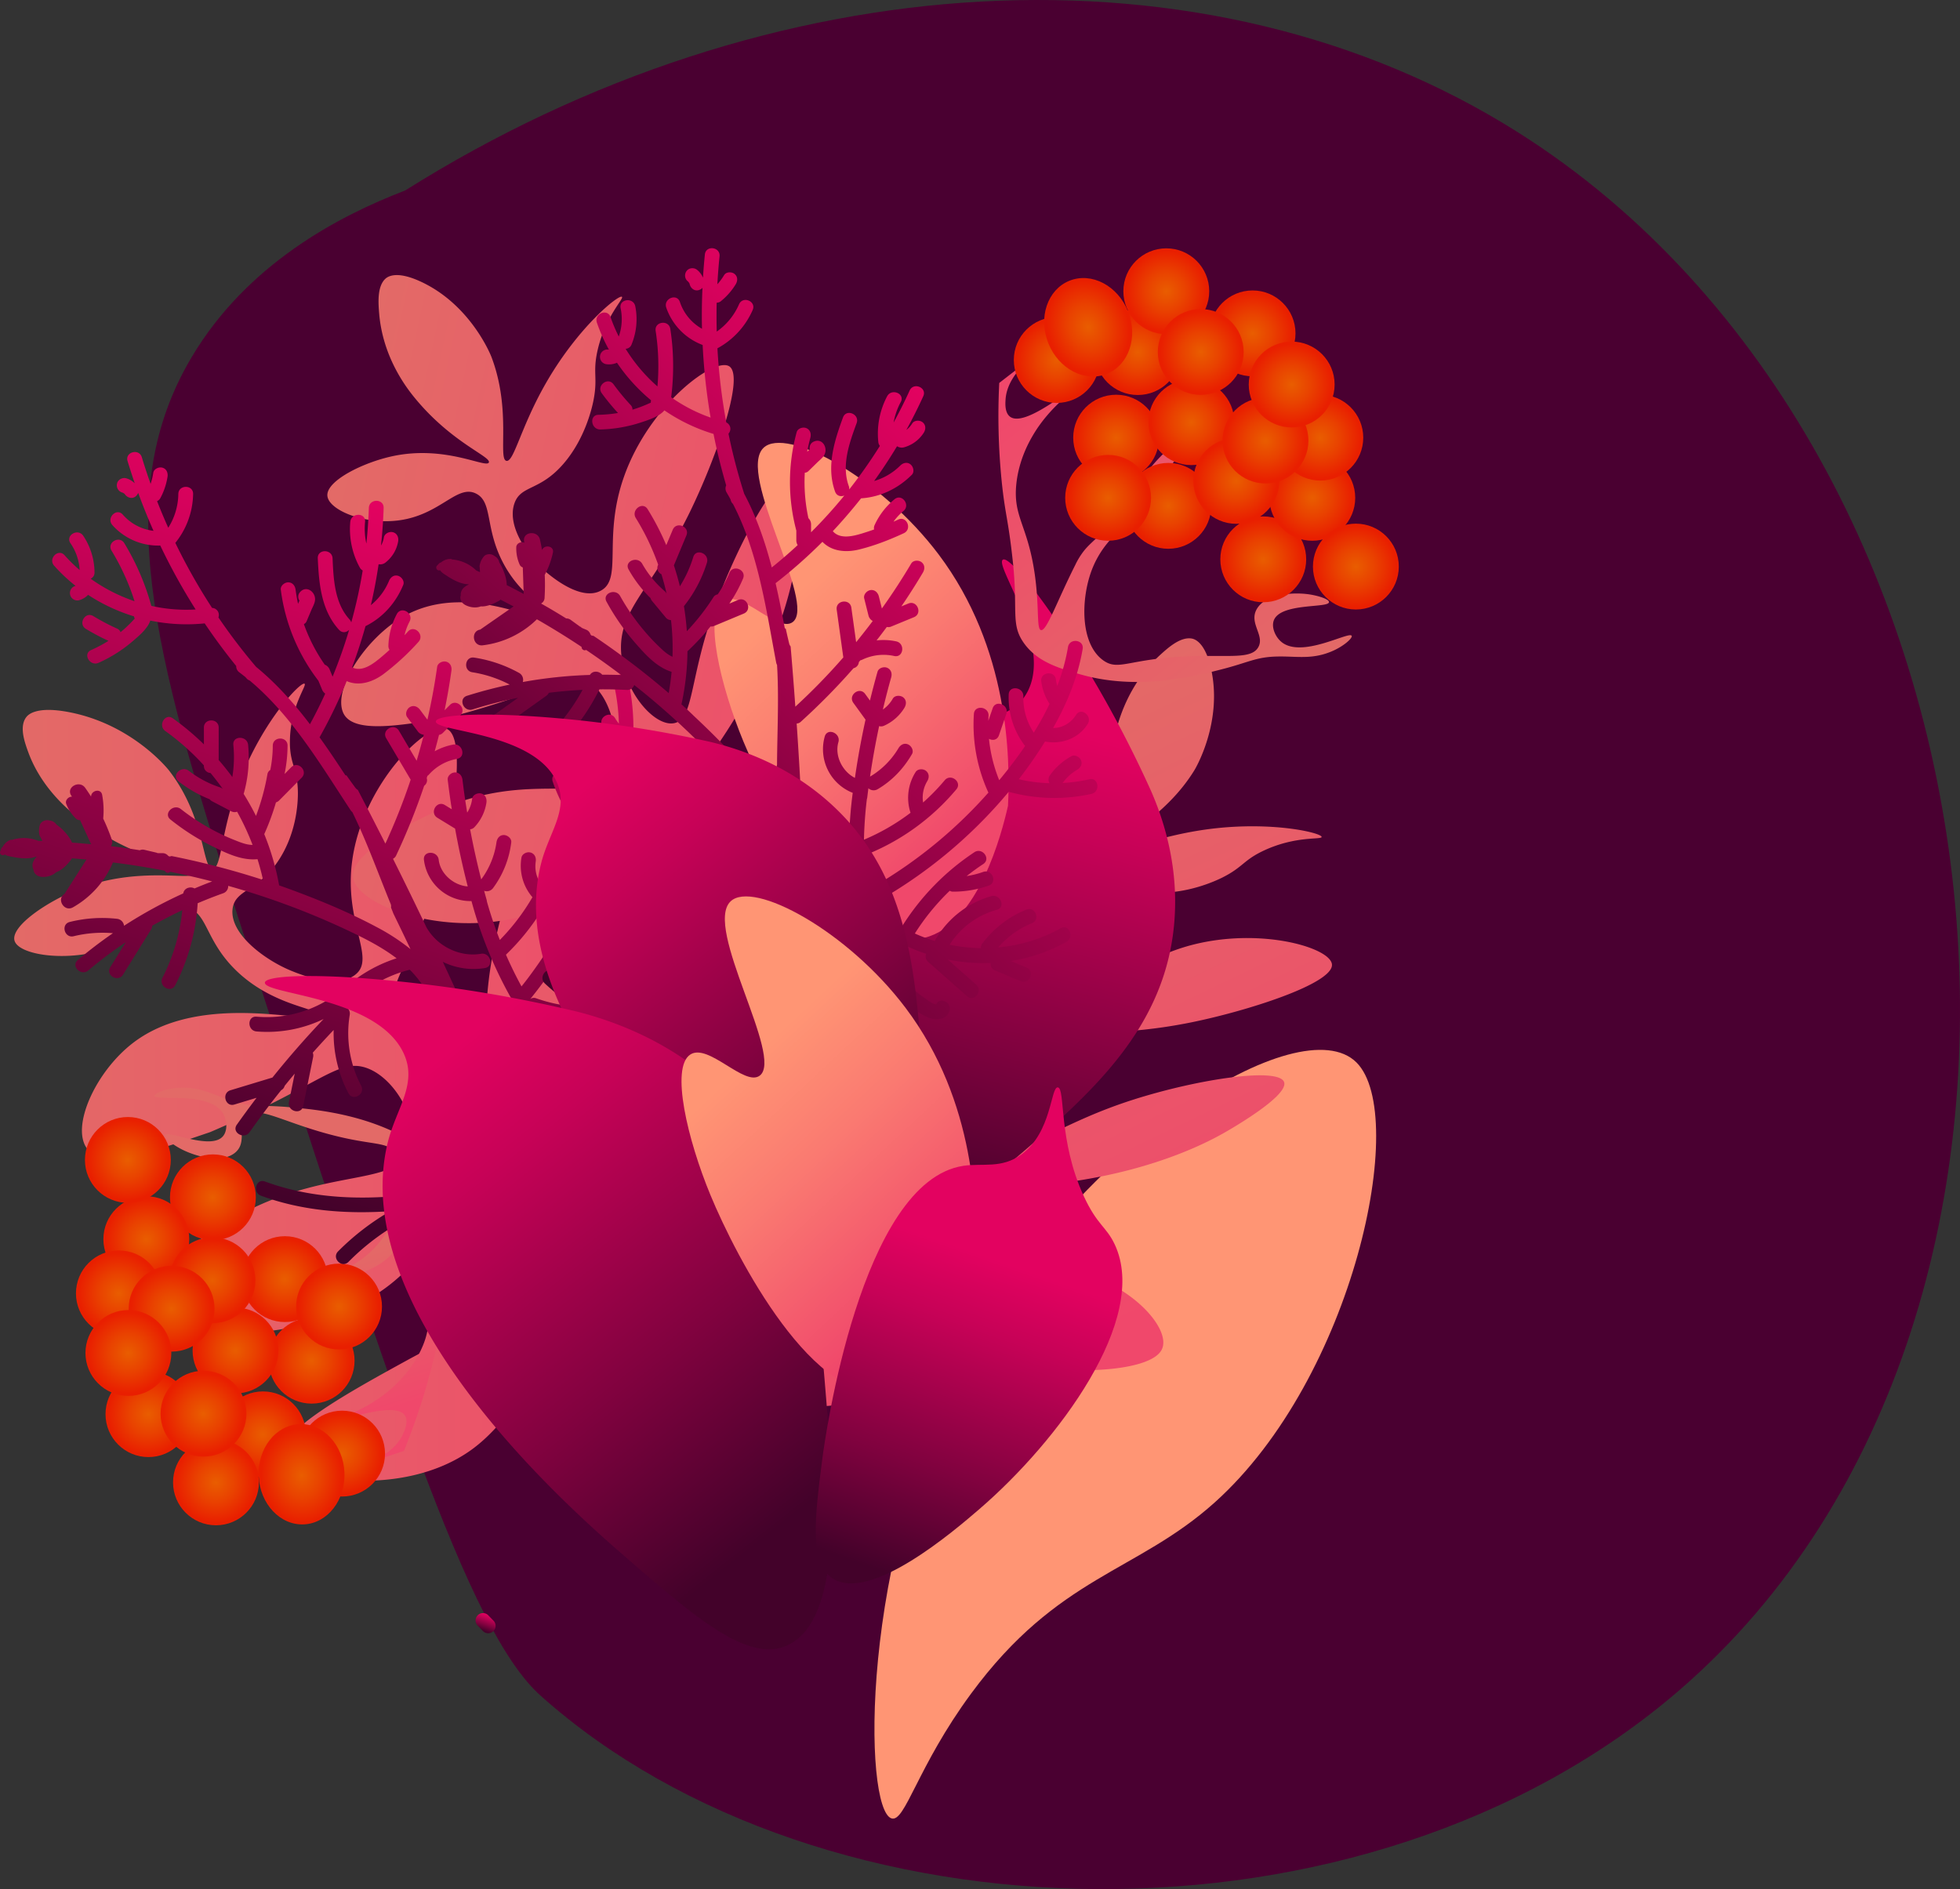 <svg xmlns="http://www.w3.org/2000/svg" xmlns:xlink="http://www.w3.org/1999/xlink" viewBox="0 0 1723.82 1661.84"><rect x="0" y="0" width="1723.82" height="1661.84" fill="#333333" stroke="none"/><defs><style>.cls-1{fill:#4a0031;}.cls-2{fill:#4c0036;}.cls-3{fill:#ff9574;}.cls-4{fill:url(#linear-gradient);}.cls-5{fill:url(#linear-gradient-2);}.cls-6{fill:url(#linear-gradient-3);}.cls-7{fill:url(#linear-gradient-4);}.cls-8{fill:url(#linear-gradient-5);}.cls-9{fill:url(#linear-gradient-6);}.cls-10{fill:url(#radial-gradient);}.cls-11{fill:url(#radial-gradient-2);}.cls-12{fill:url(#radial-gradient-3);}.cls-13{fill:url(#radial-gradient-4);}.cls-14{fill:url(#radial-gradient-5);}.cls-15{fill:url(#radial-gradient-6);}.cls-16{fill:url(#radial-gradient-7);}.cls-17{fill:url(#radial-gradient-8);}.cls-18{fill:url(#radial-gradient-9);}.cls-19{fill:url(#radial-gradient-10);}.cls-20{fill:url(#radial-gradient-11);}.cls-21{fill:url(#radial-gradient-12);}.cls-22{fill:url(#radial-gradient-13);}.cls-23{fill:url(#radial-gradient-14);}.cls-24{fill:url(#radial-gradient-15);}.cls-25{fill:url(#radial-gradient-16);}.cls-26{fill:url(#radial-gradient-17);}.cls-27{fill:#efff15;}.cls-28{fill:url(#linear-gradient-7);}.cls-29{fill:url(#linear-gradient-8);}.cls-30{fill:url(#radial-gradient-18);}.cls-31{fill:url(#radial-gradient-19);}.cls-32{fill:url(#radial-gradient-20);}.cls-33{fill:url(#radial-gradient-21);}.cls-34{fill:url(#radial-gradient-22);}.cls-35{fill:url(#radial-gradient-23);}.cls-36{fill:url(#radial-gradient-24);}.cls-37{fill:url(#radial-gradient-25);}.cls-38{fill:url(#radial-gradient-26);}.cls-39{fill:url(#radial-gradient-27);}.cls-40{fill:url(#radial-gradient-28);}.cls-41{fill:url(#radial-gradient-29);}.cls-42{fill:url(#radial-gradient-30);}.cls-43{fill:url(#radial-gradient-31);}.cls-44{fill:url(#radial-gradient-32);}.cls-45{fill:url(#radial-gradient-33);}.cls-46{fill:url(#radial-gradient-34);}.cls-47{fill:url(#linear-gradient-9);}.cls-48{fill:url(#linear-gradient-10);}.cls-49{fill:url(#linear-gradient-11);}.cls-50{fill:url(#linear-gradient-12);}.cls-51{fill:url(#linear-gradient-13);}.cls-52{fill:url(#linear-gradient-14);}.cls-53{fill:url(#linear-gradient-15);}.cls-54{fill:url(#linear-gradient-16);}</style><linearGradient id="linear-gradient" x1="762" y1="713.4" x2="1433.5" y2="713.4" gradientUnits="userSpaceOnUse"><stop offset="0" stop-color="#e36a67"/><stop offset="0.77" stop-color="#ed4f6a"/><stop offset="0.94" stop-color="#f0486b"/></linearGradient><linearGradient id="linear-gradient-2" x1="1266" y1="661.4" x2="1937.5" y2="661.4" gradientTransform="matrix(0.36, 0.76, -0.9, 0.43, 1645.46, -798.36)" xlink:href="#linear-gradient"/><linearGradient id="linear-gradient-3" x1="1927.77" y1="858.35" x2="1807.48" y2="1200.92" gradientTransform="matrix(1.4, -0.09, 0.08, 1.28, -1094.84, -526.13)" gradientUnits="userSpaceOnUse"><stop offset="0" stop-color="#e30260"/><stop offset="0.19" stop-color="#c70257"/><stop offset="0.6" stop-color="#81023f"/><stop offset="0.94" stop-color="#43022a"/></linearGradient><linearGradient id="linear-gradient-4" x1="759.97" y1="770.78" x2="1431.47" y2="770.78" gradientTransform="matrix(0.83, 0.18, -0.21, 0.98, 548.54, -572.14)" xlink:href="#linear-gradient"/><linearGradient id="linear-gradient-5" x1="1235.15" y1="-70.22" x2="1389.41" y2="-70.22" gradientTransform="translate(600.39 -289.59) rotate(71.86)" xlink:href="#linear-gradient"/><linearGradient id="linear-gradient-6" x1="1739.43" y1="-38.84" x2="1739.43" y2="-38.84" gradientTransform="translate(600.39 -289.59) rotate(71.86)" xlink:href="#linear-gradient-3"/><radialGradient id="radial-gradient" cx="1154.18" cy="24.09" r="37.76" gradientTransform="translate(-149.28 -51.01) rotate(71.86)" gradientUnits="userSpaceOnUse"><stop offset="0" stop-color="#e95d00"/><stop offset="0.45" stop-color="#e94200"/><stop offset="0.94" stop-color="#e91f00"/></radialGradient><radialGradient id="radial-gradient-2" cx="1242.29" cy="-13.66" r="37.76" xlink:href="#radial-gradient"/><radialGradient id="radial-gradient-3" cx="1317.8" cy="-13.66" r="37.76" xlink:href="#radial-gradient"/><radialGradient id="radial-gradient-4" cx="1403.81" cy="-13.66" r="37.76" xlink:href="#radial-gradient"/><radialGradient id="radial-gradient-5" cx="791.2" cy="-417.04" r="37.76" gradientTransform="translate(-16.2 207.57) rotate(108.47)" xlink:href="#radial-gradient"/><radialGradient id="radial-gradient-6" cx="1288.43" cy="47.17" r="37.76" xlink:href="#radial-gradient"/><radialGradient id="radial-gradient-7" cx="1280.04" cy="-51.42" r="37.76" xlink:href="#radial-gradient"/><radialGradient id="radial-gradient-8" cx="1366.05" cy="47.17" r="37.76" xlink:href="#radial-gradient"/><radialGradient id="radial-gradient-9" cx="1223.41" cy="47.17" r="37.76" xlink:href="#radial-gradient"/><radialGradient id="radial-gradient-10" cx="1317.8" cy="137.37" r="37.76" xlink:href="#radial-gradient"/><radialGradient id="radial-gradient-11" cx="968.77" cy="1208.47" r="37.76" gradientTransform="translate(46.17 -354.51) scale(1 1.17)" xlink:href="#radial-gradient"/><radialGradient id="radial-gradient-12" cx="1099.64" cy="84.93" r="37.76" xlink:href="#radial-gradient"/><radialGradient id="radial-gradient-13" cx="1208.72" cy="128.98" r="37.76" xlink:href="#radial-gradient"/><radialGradient id="radial-gradient-14" cx="1393.32" cy="99.61" r="37.76" xlink:href="#radial-gradient"/><radialGradient id="radial-gradient-15" cx="1235.99" cy="89.12" r="37.76" xlink:href="#radial-gradient"/><radialGradient id="radial-gradient-16" cx="1332.49" cy="91.22" r="37.76" xlink:href="#radial-gradient"/><radialGradient id="radial-gradient-17" cx="1261.16" cy="137.37" r="37.76" xlink:href="#radial-gradient"/><linearGradient id="linear-gradient-7" x1="-120.45" y1="163.24" x2="246.92" y2="163.24" gradientTransform="translate(1645.34 395.84) rotate(-127.4)" xlink:href="#linear-gradient"/><linearGradient id="linear-gradient-8" x1="567.52" y1="194.62" x2="567.52" y2="194.62" gradientTransform="translate(1645.34 395.84) rotate(-127.4)" xlink:href="#linear-gradient-3"/><radialGradient id="radial-gradient-18" cx="-17.73" cy="257.55" r="37.76" gradientTransform="translate(895.67 634.41) rotate(-127.4)" xlink:href="#radial-gradient"/><radialGradient id="radial-gradient-19" cx="70.37" cy="219.8" r="37.76" gradientTransform="translate(895.67 634.41) rotate(-127.4)" xlink:href="#radial-gradient"/><radialGradient id="radial-gradient-20" cx="145.89" cy="219.8" r="37.76" gradientTransform="translate(895.67 634.41) rotate(-127.4)" xlink:href="#radial-gradient"/><radialGradient id="radial-gradient-21" cx="231.89" cy="219.8" r="37.76" gradientTransform="translate(895.67 634.41) rotate(-127.4)" xlink:href="#radial-gradient"/><radialGradient id="radial-gradient-22" cx="-10.21" cy="469.32" r="37.76" gradientTransform="translate(684.75 434.2) rotate(-90.79)" xlink:href="#radial-gradient"/><radialGradient id="radial-gradient-23" cx="116.52" cy="280.63" r="37.76" gradientTransform="translate(895.67 634.41) rotate(-127.4)" xlink:href="#radial-gradient"/><radialGradient id="radial-gradient-24" cx="108.13" cy="182.04" r="37.76" gradientTransform="translate(895.67 634.41) rotate(-127.4)" xlink:href="#radial-gradient"/><radialGradient id="radial-gradient-25" cx="194.13" cy="280.63" r="37.76" gradientTransform="translate(895.67 634.41) rotate(-127.4)" xlink:href="#radial-gradient"/><radialGradient id="radial-gradient-26" cx="51.49" cy="280.63" r="37.76" gradientTransform="translate(895.67 634.41) rotate(-127.4)" xlink:href="#radial-gradient"/><radialGradient id="radial-gradient-27" cx="145.89" cy="370.83" r="37.76" gradientTransform="translate(895.67 634.41) rotate(-127.4)" xlink:href="#radial-gradient"/><radialGradient id="radial-gradient-28" cx="430.03" cy="296.13" r="37.76" gradientTransform="translate(2136.72 395.46) rotate(180) scale(1 1.17)" xlink:href="#radial-gradient"/><radialGradient id="radial-gradient-29" cx="-72.27" cy="318.39" r="37.76" gradientTransform="translate(895.67 634.41) rotate(-127.4)" xlink:href="#radial-gradient"/><radialGradient id="radial-gradient-30" cx="36.81" cy="362.44" r="37.76" gradientTransform="translate(895.67 634.41) rotate(-127.4)" xlink:href="#radial-gradient"/><radialGradient id="radial-gradient-31" cx="221.4" cy="333.07" r="37.76" gradientTransform="translate(895.67 634.41) rotate(-127.4)" xlink:href="#radial-gradient"/><radialGradient id="radial-gradient-32" cx="64.08" cy="322.58" r="37.76" gradientTransform="translate(895.67 634.41) rotate(-127.4)" xlink:href="#radial-gradient"/><radialGradient id="radial-gradient-33" cx="160.57" cy="324.68" r="37.76" gradientTransform="translate(895.67 634.41) rotate(-127.4)" xlink:href="#radial-gradient"/><radialGradient id="radial-gradient-34" cx="89.25" cy="370.83" r="37.76" gradientTransform="translate(895.67 634.41) rotate(-127.4)" xlink:href="#radial-gradient"/><linearGradient id="linear-gradient-9" x1="1199.07" y1="243.03" x2="985.76" y2="850.53" gradientTransform="matrix(1, 0, 0, 1, 0, 0)" xlink:href="#linear-gradient-3"/><linearGradient id="linear-gradient-10" x1="1179.23" y1="1181.71" x2="1173.97" y2="1196.67" gradientTransform="matrix(1, 0, 0, 1, 0, 0)" xlink:href="#linear-gradient-3"/><linearGradient id="linear-gradient-11" x1="1435.06" y1="296.41" x2="1611.73" y2="485.42" gradientUnits="userSpaceOnUse"><stop offset="0" stop-color="#ff9574"/><stop offset="0.39" stop-color="#fa7a71"/><stop offset="0.98" stop-color="#f0486b"/></linearGradient><linearGradient id="linear-gradient-12" x1="1548.44" y1="64.88" x2="1335.12" y2="672.38" gradientTransform="translate(247.63 -471.09) rotate(22.65)" xlink:href="#linear-gradient-3"/><linearGradient id="linear-gradient-13" x1="1733.74" y1="670.42" x2="1613.45" y2="1012.99" gradientTransform="matrix(0.77, -1.18, 1.08, 0.7, -776.13, 2012.38)" xlink:href="#linear-gradient-3"/><linearGradient id="linear-gradient-14" x1="1553.9" y1="742.16" x2="1433.62" y2="1084.72" gradientTransform="matrix(0.85, -1.3, 1.24, 0.81, -1085.55, 2096.42)" xlink:href="#linear-gradient-3"/><linearGradient id="linear-gradient-15" x1="1406.06" y1="695.41" x2="1582.73" y2="884.42" xlink:href="#linear-gradient-11"/><linearGradient id="linear-gradient-16" x1="1644.29" y1="839.87" x2="1530.49" y2="1163.95" gradientUnits="userSpaceOnUse"><stop offset="0.1" stop-color="#e30260"/><stop offset="0.28" stop-color="#c70257"/><stop offset="0.65" stop-color="#81023f"/><stop offset="0.95" stop-color="#43022a"/></linearGradient></defs><title>rytrytryt</title><g id="Layer_24" data-name="Layer 24"><path class="cls-1" d="M1106-71C1047.39-48.56,966.67-6.14,918,76c-69.85,117.89-35.78,253.65,41,492,134.87,418.69,202.3,628,266,685,246.94,220.82,724.65,234.83,1002-5,385.35-333.22,304.41-1087.69-142-1370C1810.46-295.62,1426.25-272.61,1106-71Z" transform="translate(-749.67 238.58)"/><path class="cls-2" d="M1005,1766" transform="translate(-749.67 238.58)"/></g><g id="Layer_15" data-name="Layer 15"><path class="cls-3" d="M1603.69,1251.37c76.63-104.08,145.45-106.32,214.48-168.39,122.14-109.83,170.92-340.43,124.56-386.87-49.38-49.45-245.14,71.46-343.46,257.34-94.24,178.16-90.16,399.34-65.6,407.59C1545.71,1365.08,1556.25,1315.8,1603.69,1251.37Z" transform="translate(-749.67 238.58)"/></g><g id="Layer_11" data-name="Layer 11"><path class="cls-4" d="M1335.77,965.68A98.24,98.24,0,0,1,1309,927c-1.32-3.5-8.12-22.15-6-39.74,3.88-32.46,38-43.56,65.55-72.57,42.7-45,77.08-114.06,60.86-132.26-15.26-17.12-83.66,1.46-118.21,46.82-37,48.62-17.21,104.39-39.8,111.19-20.69,6.23-60.44-33.59-64.37-76.08-2.2-23.64,8.41-29.7,24.58-74.91,26.24-73.4,22.46-125.05,21.06-139.28-.7-7.2-6.27-64.19-21.06-65.55-16.48-1.51-40.93,66.35-50.33,126.41-10.27,65.56,3,99.12-14,107.69-18.27,9.19-59.81-15.74-71.4-50.33-12.27-36.63,17.38-59.16,38.63-133.44,13.91-48.63,25.68-124.64,8.19-132.26-16.69-7.27-73.45,47.65-83.1,114.71-7.88,54.73,20.17,85.91,3.51,100.66-16.06,14.21-49.65.5-57.73-2.83-22.79-9.41-54.16-32.42-51.12-54.53,2.35-17.14,22.81-15,41-43.3,16.63-25.92,16.5-54.25,16.39-59.7-.43-21.23-7.26-23.76-7-44.48.34-30.38,15.29-48.94,12.87-50.33-3.47-2-37,33-57.35,86.62-16.52,43.48-15.45,75.73-23.41,76.08-9.4.41-6-44.73-38.63-86.61,0,0-32.34-41.4-90.12-51.51-26.95-4.71-33.69,2.87-35.12,4.69-6.45,8.18-1.73,21.7,1.51,30.63,13.72,37.82,45.49,59.66,55.85,66.51,47.12,31.2,89.9,35.43,89,41-1,5.89-48-7-99.49,12.88-28.48,11-60.69,33-57.35,45.64,3.3,12.43,43.76,18.86,78.42,8.2,41.21-12.68,51-42.37,72.57-37.46,19,4.32,16.22,28.32,43.31,55,32.66,32.19,73.57,33.64,72.57,39.8-1.64,10-101.36-22.57-162.7,24.58-33.49,25.74-55.23,75.05-39.79,93.64,13.87,16.7,58.7,1.45,107.68-15.22h0c94.1-40.33,111.15-63.27,134.6-57.35,26.47,6.67,50.18,47.36,41,72.57-12.62,34.54-78.8,13.94-161.53,64.37-8.66,5.28-83.2,51.31-74.91,74.91,10.54,30,160.59,40.53,232.93-32.77,19.63-19.9,32.09-44.5,57.35-45.65,29.29-1.33,63.44,29.43,60.86,53.84-2.62,24.83-41.78,29.41-118.21,71.4-49.3,27.08-112.82,62-107.69,81.93,5.84,22.69,104,40.16,165-3.51,35.32-25.28,45.84-62.22,74.91-60.86,26.36,1.23,37.72,32.53,60.86,29.26C1317.08,1003,1328.76,982.3,1335.77,965.68Z" transform="translate(-749.67 238.58)"/><path class="cls-5" d="M1481.34,997.89A99.6,99.6,0,0,1,1506.7,961c2.69-2.51,17.11-15.65,33.78-21.53,30.77-10.86,53.12,10.54,89.26,19.21,56.13,13.47,131,10.36,141.58-9.79,10-19-31.45-63.36-84.93-70.47-57.32-7.61-100.64,31.32-114.93,16.93-13.08-13.16,8.63-60.53,45.65-81.64,20.61-11.75,29.91-6.22,76.63-13.11,75.86-11.2,121.22-36.09,133.6-43.22,6.26-3.61,55.81-32.15,51.71-44-4.57-13.24-74.76-3-132.49,15.36-63,20.07-88.6,44.5-102.48,35.13-14.9-10-7.3-52.44,19.82-76,28.73-25,59.78-11.91,134.63-27.31,49-10.07,122-33.45,122.62-50.07.56-15.86-69.56-35.88-133.71-14.69-52.35,17.28-70.46,52-89.8,45.56-18.64-6.23-18.34-37.75-18.23-45.35.3-21.44,9.83-55.23,30.92-62.33,16.35-5.5,21.8,11.05,53.93,12.88,29.43,1.68,55-10.49,59.91-12.89,19-9.38,18.89-15.68,37.71-24.32,27.61-12.69,49.79-9.16,50.17-11.6.55-3.5-43.2-14.22-99-7-45.29,5.89-74.08,20.44-77.27,14.51-3.75-7,38.29-23.68,64.46-66.44,0,0,25.8-42.37,14.14-90.87-5.44-22.62-14.73-24.54-16.88-24.86-9.73-1.44-20.27,7.92-27.18,14.2-29.27,26.61-37.59,60.21-40.06,71.05-11.26,49.33.32,83.85-5,85.48-5.7,1.74-10.93-39.73-47.48-70.6-20.23-17.09-51.74-32.35-62-24.42-10.06,7.82-1.31,41.5,20.83,63.47,26.31,26.11,56.68,20.92,60,39.54,2.94,16.36-19.77,24.47-34.17,56.56-17.36,38.69-3.94,70.59-9.87,72.45-9.67,3-16.08-87.13-80.83-114-35.35-14.65-87.78-10.27-99,9.46-10.12,17.72,19.82,45.51,52.54,75.87h0c70.37,54.79,97.27,58.06,100.36,78.51,3.49,23.08-24.78,58.55-50.9,62.24-35.81,5.07-41-54.32-116.41-96.1-7.9-4.38-76.38-41.78-94.75-25.38-23.33,20.83,21.16,140.07,113.53,164.17,25.07,6.54,51.81,5.59,62,24.42,11.75,21.83-3.78,61-26.79,69.48-23.41,8.57-41.66-19.42-107.17-60-42.25-26.17-96.7-59.88-112.9-47.45-18.43,14.13,1.13,96.66,62.6,124.72,35.59,16.24,72.8,8.55,82,31.36,8.38,20.68-15.84,42.71-4.55,59C1440.85,999.49,1463.78,999.61,1481.34,997.89Z" transform="translate(-749.67 238.58)"/></g><g id="Layer_22" data-name="Layer 22"><path class="cls-6" d="M1436,743.4c3.69-48.59,19.89-286.88,152.33-341,25-10.23,50.6-8.5,63.68-30.08,25.62-42.26-28.55-113.69-20.25-118.59,4.88-2.88,30.67,26.85,64.83,81.38a1016.43,1016.43,0,0,1,65.45,122.17c11,25.2,25.67,68.91,19.85,121.39-10.22,92.09-76.75,148.7-148.61,209.85-55,46.79-132.89,111.73-175.78,90.07C1427.53,863.4,1430.8,812,1436,743.4Z" transform="translate(-749.67 238.58)"/></g><g id="Layer_20" data-name="Layer 20"><path class="cls-7" d="M1430.27,669a99.84,99.84,0,0,1-13.79-42.64c-.34-3.66-2-23.1,3.56-39.9,10.16-31,40.76-35.66,69.68-59,44.92-36.25,88.11-97.43,78.62-118.14-8.93-19.5-69.39-13.75-107.64,24.29-41,40.77-36.6,98.84-56.71,101.39-18.42,2.33-42.7-43.77-36.83-86,3.26-23.5,13.32-27.49,36.36-68.71,37.42-66.94,45.37-118.07,47.27-132.23,1-7.16,8.59-63.83-3.33-67.84-13.28-4.46-48,57.39-68.67,114.35-22.54,62.16-18.8,97.34-34.7,102.62-17,5.67-46-26.2-48.15-62.1-2.28-38,27-54.63,60.51-123.32,21.92-45,47.94-117.09,35.14-127.7-12.22-10.13-70.87,33.22-93.22,97-18.25,52-1.77,87.57-18.7,99-16.3,11-41.1-8.51-47.05-13.23-16.8-13.32-37.76-41.49-30.52-62.53,5.62-16.31,22.06-10.52,43.12-34.87,19.28-22.29,25.25-50,26.33-55.33,4.2-20.82-.89-24.53,3.74-44.72,6.8-29.61,23.13-45,21.43-46.82-2.44-2.57-37.63,25.55-65.93,74.2-23,39.47-29,71.16-35.65,70.06-7.85-1.29,4.6-44.78-13.31-91.6,0,0-17.82-46.29-63.37-66.64-21.24-9.5-28.42-3.31-30-1.8-7.08,6.82-6.09,20.89-5.33,30.2,3.22,39.42,24.76,66.51,31.84,75.09,32.22,39,66.63,50.91,64.66,56.14-2.1,5.57-38.14-15.59-84.9-5.46-25.89,5.6-57.2,21.26-57.15,34.18.06,12.74,32.08,26.36,63,22.23,36.75-4.92,51.16-32.15,68-23.43,14.75,7.66,7.32,30.6,24,61.59,20.06,37.36,53.52,46.19,51.38,52-3.5,9.51-78.84-40.42-139.6-5.49-33.18,19.07-61.71,63.28-53,84.24,7.87,18.83,48.16,12.06,92.17,4.67h0c86.34-22.33,105.34-41.64,123.43-31.61,20.42,11.31,31.27,55.35,18.26,78.3-17.83,31.46-68-.66-147.17,33.59-8.29,3.59-79.7,35-77.92,59.58,2.27,31.2,123.89,68.71,199.34,10.23,20.48-15.87,36-37.65,57.15-34.19,24.46,4,46.06,40.25,38.7,63.63-7.49,23.77-40.81,21.15-112.92,48.3-46.51,17.51-106.44,40.07-106.48,60.5-.05,23.22,77.28,58.08,137,26.49,34.58-18.28,51.19-52.46,74.9-45.86,21.5,6,24.17,38.61,44,39.62C1406.85,702,1420.92,683.91,1430.27,669Z" transform="translate(-749.67 238.58)"/></g><g id="Layer_13" data-name="Layer 13"><path class="cls-8" d="M1160.45,816.5c4.5,18.26-5.28,27.58-14.94,68.92-8.7,37.22-7.2,41.52-14.29,70.9a576.91,576.91,0,0,1-26.29,81.46c-37.55,12.54-45.8,15.15-45.84,15s35-6.7,45.26-30.29c1.45-3.34,4.74-10.93,1.41-15.91-9.27-13.84-61.59,7.38-62.38,5-.55-1.64,25.45-7.32,48.56-27,5.08-4.32,18.89-16.29,28-35.68,12.54-26.58,2.37-37.51,11-80.87,5.78-29,14.63-45.73,10.86-47.71-4.47-2.35-21.21,19-47.32,44.2a65.08,65.08,0,0,1-11.22,9.17c-10.21,6.45-18.76,6.74-44,24.38-21.61,15.11-35,28.66-62.55,38.16-1,.34-15.61,5.34-16.6,3.23-.83-1.75,8.26-7.59,30-23.06,19.27-13.73,25-18.31,24-21.11-1.58-4.32-17.06,1.91-33.14-6.8-7.85-4.25-14.36-11.26-13.2-13.33,1.78-3.16,19.36,8.74,41.08,10.82,23.73,2.28,54-7,73.78-30.8,17.5-21.07,30.9-57.82,16.32-78.2-9.59-13.39-21.36-5.91-70.87-20.92-34.83-10.56-52.2-21.29-61.63-12.92-8.8,7.83.93,22.47-9.44,31.8-11.86,10.65-35.3,3.71-47.09-2.23-7.65-3.85-16.23-10.22-15.19-12.68,2.1-5,40.34,13.64,51.07.92,4.19-5,3.55-14,.1-19.9-11.76-20.18-59.81-10.75-60.29-15.56-.22-2.24,9.93-6.6,21.93-7.19,18.53-.91,29.67,6.27,45.71,11.51,18.09,5.91,25.34,3.4,50.39,5.56,24.83,2.15,75.33,6.52,117.89,36.42C1138.22,783.58,1155.3,795.58,1160.45,816.5Z" transform="translate(-749.67 238.58)"/><path class="cls-9" d="M1179,1351.26" transform="translate(-749.67 238.58)"/></g><g id="Layer_12" data-name="Layer 12"><circle class="cls-10" cx="187.25" cy="1053.28" r="37.76"/><circle class="cls-11" cx="250.56" cy="1125.25" r="37.76"/><circle class="cls-12" cx="274.08" cy="1197.01" r="37.76"/><circle class="cls-13" cx="300.86" cy="1278.74" r="37.76"/><circle class="cls-14" cx="128.69" cy="1090.13" r="37.76"/><circle class="cls-15" cx="207.13" cy="1188.04" r="37.76"/><circle class="cls-16" cx="298.2" cy="1149.37" r="37.76"/><circle class="cls-17" cx="231.3" cy="1261.8" r="37.76"/><circle class="cls-18" cx="186.88" cy="1126.25" r="37.76"/><circle class="cls-19" cx="130.56" cy="1244.04" r="37.76"/><ellipse class="cls-20" cx="1014.94" cy="1058.29" rx="37.76" ry="44.14" transform="translate(-796.85 285.94) rotate(-2.61)"/><circle class="cls-21" cx="112.46" cy="1020.4" r="37.76"/><circle class="cls-22" cx="104.56" cy="1137.77" r="37.76"/><circle class="cls-23" cx="189.95" cy="1304.04" r="37.76"/><circle class="cls-24" cx="150.93" cy="1151.27" r="37.76"/><circle class="cls-25" cx="178.98" cy="1243.62" r="37.76"/><circle class="cls-26" cx="112.92" cy="1190.22" r="37.76"/><path class="cls-27" d="M1099.92,663a1.5,1.5,0,0,0,0-3,1.5,1.5,0,0,0,0,3Z" transform="translate(-749.67 238.58)"/><path class="cls-27" d="M1211.37,763a1.5,1.5,0,0,0,0-3,1.5,1.5,0,0,0,0,3Z" transform="translate(-749.67 238.58)"/><path class="cls-28" d="M1649.08,325.51c-10.27-15.75-4.11-27.77-8.62-70-4.07-38-6.9-41.57-9.9-71.65a577.53,577.53,0,0,1-2.06-85.57c31.31-24.23,38.24-29.42,38.33-29.31s-30.86,17.87-32.74,43.52c-.27,3.63-.88,11.88,3.92,15.49,13.31,10,55.71-27.29,57.24-25.29,1,1.37-21.62,15.31-37,41.46-3.38,5.76-12.46,21.61-14.71,42.93-3.07,29.23,10.13,36.19,16.27,80,4.1,29.25,1.28,48,5.49,48.62,5,.74,13.76-24.93,30.09-57.34A65.7,65.7,0,0,1,1703,246c7.51-9.46,15.49-12.55,33.5-37.54,15.42-21.39,23.63-38.61,46.47-56.65.8-.64,13-10.19,14.6-8.53,1.36,1.38-5.29,9.89-20.68,31.66-13.66,19.31-17.57,25.53-15.69,27.84,2.92,3.56,15.48-7.43,33.53-4.51,8.82,1.42,17.27,5.89,16.86,8.23-.64,3.57-21.16-1.86-42.35,3.33-23.16,5.68-48.68,24.44-59.5,53.42-9.57,25.66-10.1,64.77,10.39,79.2,13.47,9.49,22.12-1.46,73.81-3.63,36.37-1.52,56.31,2.89,62.44-8.13,5.73-10.3-8.29-20.9-1.57-33.13,7.67-14,32.1-15.14,45.19-13.43,8.49,1.11,18.69,4.29,18.52,7-.34,5.4-42.59.43-48.52,16-2.31,6.07,1.26,14.36,6.47,18.82,17.76,15.17,60-9.58,62-5.2.94,2-7.2,9.5-18.33,14-17.19,7-30.07,3.87-47,4.21-19,.39-25,5.16-49.4,11.37-24.15,6.17-73.27,18.7-123.31,4.51C1680.93,349.26,1660.85,343.56,1649.08,325.51Z" transform="translate(-749.67 238.58)"/><path class="cls-29" d="M1455.21-173.2" transform="translate(-749.67 238.58)"/><circle class="cls-30" cx="1111.04" cy="492.05" r="37.76"/><circle class="cls-31" cx="1027.53" cy="445" r="37.76"/><circle class="cls-32" cx="981.65" cy="385.01" r="37.76"/><circle class="cls-33" cx="929.41" cy="316.69" r="37.76"/><circle class="cls-34" cx="1154.16" cy="437.94" r="37.76"/><circle class="cls-35" cx="1047.82" cy="371.39" r="37.76"/><circle class="cls-36" cx="974.6" cy="437.94" r="37.76"/><circle class="cls-37" cx="1000.67" cy="309.73" r="37.76"/><circle class="cls-38" cx="1087.32" cy="423.04" r="37.76"/><circle class="cls-39" cx="1101.63" cy="293.27" r="37.76"/><ellipse class="cls-40" cx="1706.69" cy="49.26" rx="37.76" ry="44.14" transform="translate(-645.16 877.95) rotate(-21.87)"/><circle class="cls-41" cx="1192.49" cy="498.42" r="37.76"/><circle class="cls-42" cx="1161.22" cy="385.01" r="37.76"/><circle class="cls-43" cx="1025.76" cy="256.22" r="37.76"/><circle class="cls-44" cx="1113" cy="387.56" r="37.76"/><circle class="cls-45" cx="1056.05" cy="309.64" r="37.76"/><circle class="cls-46" cx="1136.03" cy="338.26" r="37.76"/></g><g id="Layer_18" data-name="Layer 18"><path class="cls-47" d="M1379,593.53a138.35,138.35,0,0,1-44.33,36.8,78.41,78.41,0,0,1,19.23-31.1c5.93-5.91-3.26-15.11-9.19-9.19a91.78,91.78,0,0,0-24.19,42.32,6.17,6.17,0,0,0,.37,4.36,147.64,147.64,0,0,1-26.52,7.85,71.31,71.31,0,0,1,26.54-44.37c6.57-5.16-2.69-14.31-9.19-9.19a83.05,83.05,0,0,0-30.7,55.53,141.94,141.94,0,0,1-18.67.67,200.57,200.57,0,0,1,13.85-46.49,4.66,4.66,0,0,0,2.68-.25,93.3,93.3,0,0,0,27.2-17.14c6.21-5.63-3-14.8-9.19-9.19a78.07,78.07,0,0,1-12,9q4.37-7.89,9.41-15.41c4.68-7-6.58-13.47-11.23-6.56a215.29,215.29,0,0,0-33.62,85.1,134,134,0,0,1-28.13-6.6,5.49,5.49,0,0,0-5.28.61,418.9,418.9,0,0,0,74.45-139.84,150.67,150.67,0,0,0,67.8-26.26c6.77-4.81.29-16.08-6.56-11.23A143.29,143.29,0,0,1,1331.23,475a41.11,41.11,0,0,1,7.23-15.52c2.15-2.77,2.7-6.49,0-9.19-2.24-2.24-7-2.79-9.19,0a56.15,56.15,0,0,0-10.93,22.76,6.3,6.3,0,0,0,2.33,6.54,134.33,134.33,0,0,1-26.3,7.2q5-18.69,8.23-37.8l.27-1.69c14.32-2.93,26.27-13.81,28.69-28.71,1.33-8.19-11.19-11.71-12.53-3.46-1.31,8-6.63,15.42-14.22,18.4,3-24.72,2.92-49.71-2.79-74.13-1.9-8.14-14.44-4.7-12.53,3.46A178.64,178.64,0,0,1,1294,398a36.71,36.71,0,0,1-3.31-4.73c-4.22-7.22-15.46-.68-11.22,6.56a48.23,48.23,0,0,0,14.34,15.37,263,263,0,0,1-3,28.74A55.14,55.14,0,0,1,1270,418c-2.94-7.74-15.52-4.38-12.53,3.46a69.58,69.58,0,0,0,30.78,36.24c-2.55,12.41-5.8,24.65-9.44,36.54a131.23,131.23,0,0,1-22.33-30.14c3.52.37,7.19-1.69,6.9-6.21L1262.07,438c-.53-8.31-13.53-8.37-13,0q.38,5.81.74,11.62c-.52-1.33-1-2.68-1.49-4-2.72-7.86-15.29-4.48-12.53,3.45a143.34,143.34,0,0,0,38,58.4,6.2,6.2,0,0,0,.56.48,408,408,0,0,1-59.81,113.22c-2,2.71-4.1,5.39-6.21,8q-7.46-13.66-13.68-27.9a201,201,0,0,0,52.56-85.07c2.5-8-10-11.43-12.53-3.46a187,187,0,0,1-10,25.36,28.06,28.06,0,0,1-3.85-18.71c.55-3.49-.89-7-4.54-8-3.07-.89-7.45,1.07-8,4.54a42.34,42.34,0,0,0,9,34,6.88,6.88,0,0,0,.68.73,188.92,188.92,0,0,1-28.7,37.66q-6.52-16.64-11.38-33.9a7.23,7.23,0,0,0-.26-1.52c-.74-2.61-1.46-5.23-2.16-7.84a6.88,6.88,0,0,0,7.84-2.39,84.58,84.58,0,0,0,16-40.16c.47-3.51-3.32-6.47-6.5-6.5-3.89,0-6,3-6.5,6.5a71.59,71.59,0,0,1-13.42,32.53q-5.58-21.89-9.75-44.1a5.83,5.83,0,0,0,3.92-2,39.9,39.9,0,0,0,10.42-21.46c.48-3.48-.84-7-4.54-8-3-.83-7.51,1-8,4.54a29.48,29.48,0,0,1-4.37,12.25c-1.58-9.59-3-19.21-4.14-28.86-.43-3.52-2.69-6.46-6.5-6.5-3.19,0-6.92,3-6.5,6.5q1.56,13,3.6,25.93l-6.13-3.74c-7.16-4.38-13.7,6.86-6.56,11.22l15.24,9.32.33.18q4.64,25.64,11.13,50.9c-12.28-.9-24.11-11-25.52-23.4-.93-8.21-13.94-8.31-13,0a41.26,41.26,0,0,0,41.82,36.28,371.23,371.23,0,0,0,35.13,85.9,410.69,410.69,0,0,1-31,32.43c-6-13.64-12-27.28-18.23-40.82q-5.52-12-11.13-24.06A61.26,61.26,0,0,0,1176.2,613c8.23-1.39,4.74-13.92-3.46-12.54-18.33,3.1-37.54-6.11-47.16-21.85a6.93,6.93,0,0,0-.52-.74q-14.6-30.63-29.75-61a5.71,5.71,0,0,0,2.78-2.9,577.45,577.45,0,0,0,24.64-61.3,6,6,0,0,0,2.23-6.77c.21-.64.41-1.29.61-1.93a7.25,7.25,0,0,0,1.36-1.17,43.36,43.36,0,0,1,24.73-13.82c8.21-1.55,4.73-14.08-3.46-12.53a54.36,54.36,0,0,0-16.21,5.86c1.32-4.79,2.6-9.58,3.79-14.4a6.24,6.24,0,0,0,3.45-1.83q7.65-7.67,15.32-15.32c5.93-5.92-3.26-15.11-9.19-9.19l-4.67,4.66q3.55-17.24,6-34.71c.49-3.5-.86-6.94-4.54-8-3-.87-7.51,1.07-8,4.54q-3.29,23.43-8.57,46.48l-6.53-8.77c-2.1-2.81-5.63-4.24-8.9-2.33-2.77,1.62-4.44,6.06-2.33,8.9l9.16,12.28a7.45,7.45,0,0,0,5.41,3.18q-2.91,11.49-6.28,22.84-7.79-13.19-15.56-26.37c-4.25-7.2-15.5-.67-11.23,6.56l21.54,36.48a550,550,0,0,1-22.25,56.25q-12-23.72-24.24-47.27a6.52,6.52,0,0,1-2.14-1.86q-4-5.42-7.85-10.92a5.38,5.38,0,0,1-.9,0c-7.39-11.27-14.9-22.52-22.76-33.47a438.32,438.32,0,0,0,23.87-49.45c10.84,4.74,22.8.83,32.12-6a216.59,216.59,0,0,0,31-28.49c5.64-6.16-3.53-15.38-9.19-9.19-1,1.1-2,2.2-3.07,3.29a49,49,0,0,1,4.44-12c3.91-7.39-7.31-14-11.22-6.56a63.42,63.42,0,0,0-7.4,27.67,6.06,6.06,0,0,0,1,3.8q-4,3.65-8.18,7.12c-6.59,5.46-16,12.6-24.78,8.27q6.69-17.86,11.81-36.25c15.33-7.59,26.73-20.55,33.2-36.29,1.34-3.28-1.46-7.11-4.54-8-3.72-1.07-6.67,1.31-8,4.54a54.09,54.09,0,0,1-15.94,21.27q4.14-17.85,6.81-36a7.47,7.47,0,0,0,6.28-1.67,30,30,0,0,0,10.92-18.47c.57-3.45-.9-7-4.54-8-3.11-.86-7.42,1.06-8,4.54a20.11,20.11,0,0,1-2.56,7.15q1.79-16.46,2.32-33.05c.27-8.37-12.73-8.36-13,0q-.51,15.71-2.19,31.32a60.59,60.59,0,0,1-1.14-19.05c.79-8.32-12.21-8.27-13,0a70.29,70.29,0,0,0,8.36,40.11,6.1,6.1,0,0,0,2.57,2.61A427.44,427.44,0,0,1,1058.6,309a6.65,6.65,0,0,0-1.54-2.7c-13.12-14.33-14.08-35.29-14.9-53.7-.37-8.33-13.38-8.38-13,0,1,22.18,3,45.74,18.71,62.89,2.84,3.1,6.57,2.33,8.86,0a429.07,429.07,0,0,1-14.54,41.19l-2.52-6.09a7.65,7.65,0,0,0-4.38-4.46,150.17,150.17,0,0,1-18.36-35.69,4.8,4.8,0,0,0,2.36-2.42q2.15-5.07,4.3-10.14c1.21-2.87,3.1-5.93,3.19-9.1.21-6.75-7.46-12.41-12.92-6.81a6.08,6.08,0,0,0-.84,7.78l-.12.3-1.08,2.54c-.9-4.1-1.64-8.22-2.18-12.38-.46-3.5-2.66-6.46-6.5-6.5-3.16,0-7,3-6.5,6.5a165.9,165.9,0,0,0,33.07,80.07l3.18,7.7a8.33,8.33,0,0,0,2.81,3.65q-6.24,13.67-13.44,26.9c-14-18.45-29.4-35.73-47.36-50.48a510.5,510.5,0,0,1-33.11-43.45,7,7,0,0,0,.16-3.77,6.2,6.2,0,0,0-5.75-4.61A516,516,0,0,1,903.88,239,70.3,70.3,0,0,0,919.51,196c.14-8.37-12.86-8.37-13,0a56.69,56.69,0,0,1-8.87,29.68q-5.19-11.58-9.83-23.42a5.86,5.86,0,0,0,3-2.86,58.21,58.21,0,0,0,6.2-18.57c.52-3.47-.86-7-4.54-8-3.06-.84-7.47,1-8,4.54a51.26,51.26,0,0,1-2.37,9.66q-4.12-11.6-7.7-23.41c-2.41-8-15-4.58-12.53,3.46q3,9.83,6.33,19.52a17.19,17.19,0,0,0-7.57-4.43c-3.28-.91-7.22,1.12-8,4.54a6.62,6.62,0,0,0,4.54,8l.53.16a8.28,8.28,0,0,0,1.14.67l.25.24a5.62,5.62,0,0,1,.41.44c1.9,2.8,5.81,4.28,8.87,2.31A7.31,7.31,0,0,0,871.2,195q6.18,16.92,13.48,33.39a42.32,42.32,0,0,1-27-14.25c-5.53-6.3-14.69,2.92-9.19,9.19a53.84,53.84,0,0,0,42.15,18,530.68,530.68,0,0,0,31.09,56.24,139.15,139.15,0,0,1-39-3.16c0-.24-.1-.49-.17-.75A217.3,217.3,0,0,0,859,239.27c-4.35-7.14-15.6-.61-11.23,6.56A203.84,203.84,0,0,1,868,290.31a146.68,146.68,0,0,1-38.57-19.78,5.82,5.82,0,0,0,3.36-5.6,58.48,58.48,0,0,0-9.92-32.19c-4.66-6.9-15.92-.4-11.23,6.56a46.06,46.06,0,0,1,8.08,23.58,138.53,138.53,0,0,1-13.24-13c-5.57-6.27-14.74,3-9.19,9.19a148.75,148.75,0,0,0,18.83,17.74l-.32.1a6.5,6.5,0,0,0,3.45,12.53,17.29,17.29,0,0,0,7.87-4.72,157.64,157.64,0,0,0,40.46,18.94,5,5,0,0,0,.6,1.92c-.49.52-1,1-1.46,1.58-1.54,1.63-3.11,3.24-4.74,4.79q-3,2.92-6.32,5.61a5.29,5.29,0,0,0-2.7-3,192.79,192.79,0,0,1-21.2-11.15c-7.17-4.35-13.71,6.88-6.56,11.23a193.55,193.55,0,0,0,19.88,10.53,122.1,122.1,0,0,1-15.29,8.11c-7.63,3.39-1,14.6,6.56,11.22a123.25,123.25,0,0,0,31.09-19.9c4-3.45,12.43-10.51,14.38-17.27a156.81,156.81,0,0,0,47.87,2.48q13,19.32,27.71,37.48a6.66,6.66,0,0,0,2.78,5.62c1.8,1.34,3.56,2.72,5.3,4.11l1,1.12a6,6,0,0,0,2.76,1.91c37.07,31,62.53,74.19,88.8,114.13a7.07,7.07,0,0,0,1.53,1.67q1.29,2.64,2.54,5.29c11.59,24.59,20.79,50.17,31.08,75.31a5.49,5.49,0,0,1,.36,3.34c.73,1.73,1.43,3.47,2.08,5.24q7.62,15.66,15.09,31.38A181.13,181.13,0,0,0,1081,577c-22.9-12.25-47.12-22.39-71.41-31.5q-7.18-2.68-14.42-5.21a224.51,224.51,0,0,0-13.09-45.08,216.66,216.66,0,0,0,10.3-27.93,6.55,6.55,0,0,0,2.82-1.72l19.8-20c5.89-5.95-3.29-15.15-9.19-9.19l-5.86,5.93a126.81,126.81,0,0,0,2.63-24.9c.06-8.37-12.94-8.38-13,0a112.12,112.12,0,0,1-2.18,21.38,5.43,5.43,0,0,0-2.58,4,200.6,200.6,0,0,1-10,36.4q-5-9.94-10.85-19.37a116.54,116.54,0,0,0,3.92-43.1c-.8-8.25-13.8-8.34-13,0A108.14,108.14,0,0,1,954,445q-5.67-7.71-12-15V401.46c0-8.37-13-8.38-13,0v14.77a231,231,0,0,0-27.36-22.92c-6.82-4.86-13.32,6.4-6.56,11.22A212.57,212.57,0,0,1,929,434.74v.42a6.07,6.07,0,0,0,5.8,6.24q5.7,6.83,10.82,14.07a6.69,6.69,0,0,0-2.47-1.42,91.28,91.28,0,0,1-27.38-14.53c-6.52-5.09-15.78,4.05-9.19,9.19a110.11,110.11,0,0,0,27.5,15.81,6.32,6.32,0,0,0,2.17,1.79l16.68,8.75a6.29,6.29,0,0,0,5.26.4,222.34,222.34,0,0,1,13.62,29.23c-5.45,0-11-2.35-15.88-4.28a179,179,0,0,1-16.56-7.56,189.13,189.13,0,0,1-30.58-19.67c-6.49-5.14-15.75,4-9.19,9.19a203.72,203.72,0,0,0,36.29,23.26c12.38,6.12,26.16,13,40.26,11.61q2.82,9,4.85,18.24a706.27,706.27,0,0,0-80.44-21,6.82,6.82,0,0,1-2.07.39,5.58,5.58,0,0,0-.94-.6,6.3,6.3,0,0,0-4.91-2.33h-4l-1-.24c-.21-.1-.42-.18-.63-.3l-.14,0-.11,0,.06,0-10.06-2.37a6.32,6.32,0,0,0-4.18.35c-6.22-1-12.45-1.94-18.69-2.77-2.25-.29-4.5-.56-6.74-.83A5.91,5.91,0,0,0,848,500a188.44,188.44,0,0,0-7.57-18.48,74.87,74.87,0,0,0-.93-20.89c-1.1-5.94-9.69-3.93-9.73,1.58-1.66-2.62-3.37-5.2-5.17-7.73-5.19-7.27-17.34-.29-12.09,7.07.17.23.33.48.49.72-3.12-.18-6.31,3.2-5.08,6.34a34.86,34.86,0,0,0,8.51,12.88,4.73,4.73,0,0,0,3.65,1.38l9.7,21.21c-5.59-.53-11.18-1-16.78-1.43-2.3-5.75-8.93-12.65-13.65-15.83l-.1-.13a8.3,8.3,0,0,0-6.07-3.48,7.2,7.2,0,0,0-8.19,3.19,17.3,17.3,0,0,0-.55,9.92c.78,1.52,1.55,3.05,2.33,4.58l.19.32-3.63-.12A34.07,34.07,0,0,0,764,499.29a32.52,32.52,0,0,0-4,1,1.88,1.88,0,0,0-1.24,0,12.68,12.68,0,0,0-6.72,6.13,2.73,2.73,0,0,0-1.27,1.52l-1,2.68a2.5,2.5,0,0,0,4.13,2.48c2.05,1.54,5.7,1.9,7.78,2.3,5.88,1.13,13.82,1.95,19.88-.48H782c-2.07,2.22-3.8,5-3.76,7.86a8.1,8.1,0,0,0,.88,3.62c.31,3.71,3.38,6,7,6.38,4.69.43,9.77-1,13-4.13,5.36-1.78,10.25-7.17,13.2-11.15a2.34,2.34,0,0,0,.45-1q6.53.48,13,1.07a7.68,7.68,0,0,0-.57.77q-9.37,14.68-18.74,29.36c-7.37,4.56-.41,16.28,7.36,11.91a82.13,82.13,0,0,0,35.18-39.49q22.93,2.88,45.65,7.29c.69,2.1,3.66,2.42,4.61.91q18.63,3.74,37,8.51-7.82,2.91-15.5,6.16c-3.56-2-9.13-.52-9.93,4.36a400.43,400.43,0,0,0-52.07,28.48,6.89,6.89,0,0,0-6.11-6.12,117.79,117.79,0,0,0-41.61,2.76c-8.12,2-4.68,14.54,3.46,12.54a107.14,107.14,0,0,1,34.49-2.65q-16,11-30.85,23.56c-6.4,5.4,2.84,14.56,9.19,9.19a380.47,380.47,0,0,1,33-24.87l-13.67,22c-4.42,7.13,6.82,13.67,11.23,6.56l24.66-39.73a6.34,6.34,0,0,0,1-3.3Q896.56,568.5,910,562.1a166.68,166.68,0,0,1-17.45,59.46c-3.8,7.43,7.41,14,11.23,6.56A181.84,181.84,0,0,0,923.52,556q11.06-4.72,22.39-8.77a6.53,6.53,0,0,0,4.45-6.53,669.7,669.7,0,0,1,112.25,42.59c12.36,6,24.82,12.75,35.85,21.15a125.8,125.8,0,0,0-54.65,35.09,5.81,5.81,0,0,0-4.73.84,102.93,102.93,0,0,1-63.79,15.42c-8.33-.7-8.29,12.31,0,13a114.35,114.35,0,0,0,59-10.94q-23.6,24.79-45,51.48l-36.92,11.2c-8,2.42-4.58,15,3.46,12.54l19.49-5.91q-8.89,11.69-17.37,23.68c-4.83,6.84,6.43,13.34,11.23,6.56q13.33-18.9,27.78-36.94a5.93,5.93,0,0,0,3.05-3.8q4.39-5.43,8.86-10.78-2.52,12.47-5.05,25c-1.65,8.17,10.88,11.66,12.54,3.46l8.7-43a6.6,6.6,0,0,0-.32-3.84q9-10.14,18.38-20a113.54,113.54,0,0,0,13,55.66c3.88,7.41,15.1.85,11.22-6.56a99.52,99.52,0,0,1-10.09-62.3,6.68,6.68,0,0,0-2.93-6.82,114.62,114.62,0,0,1,55.74-33,88.42,88.42,0,0,1,11.59,14.18,6.73,6.73,0,0,0,5.74,3.21c17.84,38.67,34.08,78.15,53.12,116.25a502.71,502.71,0,0,0,26.46,47l-.44.07c-20.17,4.39-40.76,8.81-61.53,12.35a5.69,5.69,0,0,0-5.63-1c-3.6,1.1-7.16,2.32-10.69,3.6-49.09,7.11-98.82,8-146-9.36-7.86-2.89-11.25,9.66-3.45,12.53,36.59,13.46,75.16,16.19,113.61,13.62A219.8,219.8,0,0,0,1047,862.28c-5.89,6,3.3,15.15,9.19,9.19a207.23,207.23,0,0,1,76-48.88q13.32-2,26.47-4.39c17.13-3.14,34.17-6.78,51.19-10.49a5.74,5.74,0,0,0,3.75-2.43,296,296,0,0,0,34.08,41.37c29.35,29.38,66.51,52.47,108,59.18,5.59.9,11.3-1.45,12.92-7.34,1.37-5-1.71-12-7.34-12.91-75.45-12.2-125.66-76.18-158.69-140.14-10.23-19.79-19.5-40.06-28.57-60.42a412.11,412.11,0,0,0,34.23-35.45,7.33,7.33,0,0,0,5.3-2.28,6.38,6.38,0,0,0,4.3,4.87,144,144,0,0,0,29.84,7,6.09,6.09,0,0,0,.25,1.87c-6.54,18.69,8.48,36.11,24.85,43,8.38,3.5,18.66,6.67,27.81,6.91,7.44.19,16.87-3.67,16.05-12.56-.73-8-13-8.33-13-.7-.85.13-2.53.28-2.43.28-2.74,0-5.59-.86-8.24-1.44-6.16-1.35-12.45-2.89-18.1-5.77-9.88-5-18.5-15.43-14.12-27a5.86,5.86,0,0,0,.3-3.52,154,154,0,0,0,17.32-.34,6.37,6.37,0,0,0,4.47,5.89l43.11,14.67c7.94,2.7,11.35-9.85,3.46-12.54l-31.47-10.71a160.1,160.1,0,0,0,36-11.81,5.94,5.94,0,0,0,6,4.62h24.52c8.36,0,8.37-13,0-13h-15q4.36-2.68,8.53-5.65a145.39,145.39,0,0,0,30.19-28.63C1393.27,596.21,1384.13,587,1379,593.53Z" transform="translate(-749.67 238.58)"/><path class="cls-48" d="M1183.46,1186.92l-4.53-4.66a6.5,6.5,0,0,0-9.19,9.19c1.51,1.56,3,3.11,4.52,4.67a6.51,6.51,0,1,0,9.2-9.2Z" transform="translate(-749.67 238.58)"/></g><g id="Layer_23" data-name="Layer 23"><path class="cls-49" d="M1636.21,470.3c2-41.22,1.12-138.61-61-221.13-51.26-68.08-134.14-112.71-154-93.81-24.11,23,47.34,137.43,25.55,153.37-13.29,9.73-45.23-29-61-18.61-17.49,11.45-2.48,74.68,17.74,123.59,22.58,54.6,91.89,188.68,159,172.74C1610.15,575.1,1630.86,493.92,1636.21,470.3Z" transform="translate(-749.67 238.58)"/></g><g id="Layer_19" data-name="Layer 19"><path class="cls-50" d="M1682.62,578a138.27,138.27,0,0,1-55.09,16.88,78.37,78.37,0,0,1,29.72-21.28c7.75-3.18,2.81-15.2-4.94-12a91.66,91.66,0,0,0-38.62,29.74,6.2,6.2,0,0,0-1.34,4.16,146.12,146.12,0,0,1-27.5-3,71.4,71.4,0,0,1,41.58-30.72c8.06-2.23,3-14.24-4.94-12a83.07,83.07,0,0,0-49.72,39.42,142.17,142.17,0,0,1-17.49-6.57A200.9,200.9,0,0,1,1585,545a4.65,4.65,0,0,0,2.57.8,93.54,93.54,0,0,0,31.71-5.33c7.9-2.81,2.93-14.82-4.94-12a78.15,78.15,0,0,1-14.52,3.64c4.72-3.73,9.59-7.28,14.62-10.59,7-4.62-.88-15-7.83-10.38a215.41,215.41,0,0,0-63.81,65.58,134.31,134.31,0,0,1-23.41-16.92,5.47,5.47,0,0,0-5.11-1.47,419,419,0,0,0,122.56-100.38,150.65,150.65,0,0,0,72.69,1.88c8.1-1.83,6.46-14.73-1.73-12.89a142.55,142.55,0,0,1-23.57,3.29,41.19,41.19,0,0,1,12.65-11.54c3.05-1.73,5-4.94,3.54-8.48-1.2-2.93-5.41-5.28-8.48-3.54a56.26,56.26,0,0,0-18.85,16.79,6.31,6.31,0,0,0-.37,6.94,135.16,135.16,0,0,1-27-3.49q11.83-15.3,22.15-31.71c.31-.49.6-1,.9-1.46,14.34,2.81,29.56-2.62,37.54-15.44,4.38-7-5.82-15.12-10.24-8-4.3,6.91-12,11.68-20.2,11.51,12.25-21.68,21.84-44.76,26-69.49,1.38-8.25-11.52-9.9-12.9-1.64a178.07,178.07,0,0,1-9.41,34.13,35.39,35.39,0,0,1-1.23-5.64c-1.11-8.28-14-6.58-12.88,1.73a48.17,48.17,0,0,0,7.31,19.71,261.16,261.16,0,0,1-13.88,25.35,55.08,55.08,0,0,1-9.16-31.94c.26-8.28-12.64-10-12.9-1.64a69.56,69.56,0,0,0,14.44,45.3c-7.13,10.47-14.84,20.51-22.78,30.09a130.75,130.75,0,0,1-9-36.42c3.1,1.7,7.28,1.21,8.76-3.07l6.48-18.79c2.71-7.87-9.27-12.94-12-5l-3.8,11q.06-2.15.18-4.29c.51-8.3-12.38-10-12.9-1.64A143.55,143.55,0,0,0,1618.66,458a5.68,5.68,0,0,0,.34.65,408.2,408.2,0,0,1-98.81,81.46c-2.91,1.72-5.86,3.38-8.82,5q-1.62-15.48-1.88-31a201,201,0,0,0,81.27-58.26c5.39-6.42-4.87-14.42-10.24-8a185.73,185.73,0,0,1-19,19.54,28,28,0,0,1,3.65-18.74c1.85-3,1.85-6.76-1.11-9.13-2.5-2-7.3-1.88-9.13,1.11a42.31,42.31,0,0,0-4.75,34.84,6.1,6.1,0,0,0,.34.94,188.49,188.49,0,0,1-41,23.69q.39-17.87,2.55-35.66a7.49,7.49,0,0,0,.35-1.5q.49-4.05,1-8.08a6.85,6.85,0,0,0,8.15.82c12.79-7.51,22.77-18.15,30.21-30.91,1.78-3.06-.57-7.25-3.49-8.5-3.58-1.54-6.74.47-8.51,3.5a71.58,71.58,0,0,1-24.91,24.85q3.28-22.35,8-44.45a5.91,5.91,0,0,0,4.39-.36,39.88,39.88,0,0,0,17.89-15.8c1.78-3,1.91-6.76-1.11-9.13-2.48-1.93-7.34-1.93-9.13,1.11a29.35,29.35,0,0,1-8.75,9.62c2.23-9.46,4.64-18.87,7.29-28.23,1-3.4,0-7-3.5-8.5-2.93-1.26-7.54.12-8.5,3.5q-3.56,12.6-6.66,25.32l-4.22-5.82c-4.92-6.8-15.28,1.06-10.38,7.83q5.25,7.23,10.48,14.47l.24.29q-5.6,25.45-9.34,51.26c-11-5.56-18-19.43-14.53-31.42,2.3-7.94-9.67-13-12-5a41.24,41.24,0,0,0,24.61,49.58,371.39,371.39,0,0,0-.66,92.8,408.19,408.19,0,0,1-41.08,18c-.32-14.91-.6-29.81-1.11-44.69q-.45-13.25-1-26.49A61.38,61.38,0,0,0,1488,517.79c8.13,1.89,9.74-11,1.64-12.9-18.11-4.21-32.29-20.1-35.11-38.34a6.11,6.11,0,0,0-.19-.87q-1.68-33.9-4-67.76a5.67,5.67,0,0,0,3.68-1.61,575.12,575.12,0,0,0,46.35-47.08,6,6,0,0,0,4.67-5.38c.44-.51.87-1,1.31-1.55a7.62,7.62,0,0,0,1.7-.55,43.29,43.29,0,0,1,28.14-3.23c8.18,1.72,9.8-11.18,1.64-12.9a54.16,54.16,0,0,0-17.21-.84q4.59-5.85,9-11.82a6.25,6.25,0,0,0,3.89-.37l20-8.23c7.75-3.18,2.81-15.21-5-12l-6.09,2.5q9.92-14.54,18.92-29.71c1.8-3.05,1.88-6.74-1.11-9.13-2.47-2-7.34-1.91-9.13,1.11q-12.06,20.34-25.82,39.59l-2.65-10.61c-.85-3.4-3.55-6.08-7.31-5.58-3.18.43-6.43,3.89-5.58,7.31l3.72,14.86a7.51,7.51,0,0,0,3.78,5q-7.11,9.48-14.6,18.65-2.1-15.17-4.21-30.33c-1.14-8.28-14-6.58-12.88,1.73l5.82,42a549.5,549.5,0,0,1-42.2,43.33q-1.89-26.49-4.15-53a6.41,6.41,0,0,1-1.27-2.54q-1.59-6.53-3-13.09a6.78,6.78,0,0,1-.85-.33c-2.47-13.25-5.07-26.51-8.11-39.65A437.71,437.71,0,0,0,1473,238.05c8.17,8.54,20.72,9.55,32,6.82,13.61-3.31,26.87-8.49,39.55-14.37,7.58-3.51,2.67-15.55-4.94-12-1.36.63-2.73,1.25-4.1,1.85a48.66,48.66,0,0,1,8.73-9.37c6.45-5.32-1.37-15.71-7.83-10.38a63.38,63.38,0,0,0-17.49,22.68,6,6,0,0,0-.49,3.91c-3.41,1.22-6.84,2.37-10.3,3.42-8.18,2.51-19.62,5.47-26-1.9q13-13.92,24.86-28.91c17.08-1.1,32.59-8.67,44.62-20.71,2.5-2.5,1.39-7.12-1.11-9.13-3-2.41-6.66-1.36-9.13,1.11a54,54,0,0,1-22.9,13.49q10.69-14.86,20.15-30.6a7.5,7.5,0,0,0,6.44.88A30,30,0,0,0,1562.17,142c1.86-3,1.86-6.81-1.11-9.13-2.54-2-7.25-1.88-9.13,1.11a20.11,20.11,0,0,1-5.11,5.62q8-14.52,14.87-29.62c3.47-7.62-8.53-12.62-12-5q-6.51,14.31-14.08,28.07a60.08,60.08,0,0,1,6.29-18c3.93-7.37-8.09-12.33-12-5a70.15,70.15,0,0,0-7.74,40.22,6.19,6.19,0,0,0,1.37,3.41,429.53,429.53,0,0,1-27,38.34,6.55,6.55,0,0,0-.38-3.09c-6.58-18.28.6-38,6.93-55.29,2.87-7.84-9.11-12.89-12-5-7.63,20.85-14.83,43.37-6.95,65.25,1.43,3.95,5.16,4.67,8.17,3.42A428,428,0,0,1,1463,229.67l0-6.6a7.66,7.66,0,0,0-2.33-5.8,150,150,0,0,1-3.19-40,4.8,4.8,0,0,0,3.11-1.33l7.87-7.7c2.23-2.19,5.15-4.28,6.46-7.17,2.79-6.15-2.12-14.33-9.31-11.26a6.06,6.06,0,0,0-3.77,6.86l-.23.23-2,1.92c.75-4.12,1.65-8.22,2.75-12.26.93-3.41,0-7-3.49-8.5-2.91-1.25-7.58.11-8.51,3.5a166,166,0,0,0-.32,86.62q0,4.17,0,8.33a8.32,8.32,0,0,0,1.18,4.45q-11,10.22-22.77,19.65c-5.84-22.43-13.36-44.3-24.25-64.82a508.85,508.85,0,0,1-13.83-52.86,6.92,6.92,0,0,0,1.6-3.41,6.18,6.18,0,0,0-3.53-6.47,516.27,516.27,0,0,1-7.79-65.22,70.37,70.37,0,0,0,31-33.72c3.36-7.67-8.64-12.67-12-5a56.69,56.69,0,0,1-19.61,24q-.34-12.69-.06-25.4a5.88,5.88,0,0,0,3.88-1.48,57.84,57.84,0,0,0,12.88-14.75c1.81-3,1.89-6.78-1.11-9.12-2.5-2-7.3-1.92-9.12,1.11a51.52,51.52,0,0,1-5.91,8q.66-12.3,1.91-24.57c.85-8.3-12-10-12.9-1.64-.7,6.82-1.24,13.64-1.67,20.46a17.27,17.27,0,0,0-5.29-7c-2.67-2.1-7.09-1.75-9.12,1.11a6.62,6.62,0,0,0,1.11,9.13l.43.35a8.53,8.53,0,0,0,.78,1.06l.15.31c.08.19.14.38.2.57.68,3.32,3.72,6.19,7.3,5.54a7.32,7.32,0,0,0,4-2.15q-.83,18-.43,36a42.28,42.28,0,0,1-19.42-23.55c-2.68-7.94-14.69-3-12,4.95a53.84,53.84,0,0,0,32,32.86,531,531,0,0,0,7,63.88,139.64,139.64,0,0,1-34.73-17.92c.06-.25.1-.5.14-.76a217.45,217.45,0,0,0-.85-59.32c-1.27-8.26-14.16-6.57-12.89,1.73a204,204,0,0,1,1.58,48.86,146.23,146.23,0,0,1-28-33.11,5.79,5.79,0,0,0,5.25-3.87,58.47,58.47,0,0,0,3.25-33.53c-1.64-8.16-14.54-6.5-12.89,1.73a46.09,46.09,0,0,1-1.63,24.87,137.07,137.07,0,0,1-7.22-17.07c-2.73-7.92-14.74-3-12,4.94a149.07,149.07,0,0,0,10.54,23.63l-.33,0a6.5,6.5,0,1,0-1.64,12.89,17.26,17.26,0,0,0,9.07-1.32,158,158,0,0,0,30,33.06,4.9,4.9,0,0,0-.19,2c-.65.3-1.3.59-2,.9-2,.91-4.12,1.79-6.22,2.6q-3.95,1.52-8,2.73a5.24,5.24,0,0,0-1.32-3.84,195.51,195.51,0,0,1-15.27-18.46c-4.94-6.78-15.3,1.08-10.38,7.84a196.46,196.46,0,0,0,14.29,17.37,121.17,121.17,0,0,1-17.23,1.6c-8.35.19-6.57,13.08,1.73,12.89a123.62,123.62,0,0,0,36.36-6.4c5-1.66,15.52-4.91,19.92-10.4a156.94,156.94,0,0,0,43.22,20.73q4.57,22.85,11.14,45.26a6.66,6.66,0,0,0,.4,6.26q1.71,2.9,3.31,5.84c.15.46.29.93.44,1.39a6,6,0,0,0,1.82,2.83c22.25,42.93,29.12,92.55,38,139.52a7.13,7.13,0,0,0,.77,2.14c.11,1.95.22,3.91.31,5.86,1.22,27.15-.14,54.31-.33,81.47a5.45,5.45,0,0,1-1,3.22q0,2.82-.09,5.64,1,17.37,1.83,34.77a180.48,180.48,0,0,0-19.9-29.36c-16.42-20.12-34.86-38.8-53.78-56.57Q1354.67,386.1,1349,381a224.62,224.62,0,0,0,5.28-46.64,216.43,216.43,0,0,0,20.27-21.82,6.35,6.35,0,0,0,3.26-.5l26-10.85c7.73-3.22,2.79-15.25-4.94-12l-7.7,3.21a126.53,126.53,0,0,0,12-22c3.27-7.7-8.72-12.71-12-5a112.82,112.82,0,0,1-10.25,18.89A5.43,5.43,0,0,0,1377,287a200.42,200.42,0,0,1-23.26,29.73q-.75-11.08-2.55-22.05a116.71,116.71,0,0,0,20.22-38.26c2.44-7.93-9.53-13-12-5a108.38,108.38,0,0,1-11.78,25.78q-2.27-9.3-5.28-18.41l11-26.34c3.22-7.72-8.77-12.74-12-5L1335.65,241a229.77,229.77,0,0,0-16.42-31.69c-4.42-7.12-14.76.78-10.37,7.83a211.74,211.74,0,0,1,19.66,41l-.16.38a6.08,6.08,0,0,0,3,8c1.75,5.65,3.28,11.38,4.57,17.15a6.74,6.74,0,0,0-1.74-2.27,91,91,0,0,1-19.66-23.95c-4.06-7.21-16.13-2.34-12,4.94a110.25,110.25,0,0,0,19.29,25.19,6.43,6.43,0,0,0,1.31,2.48l12,14.5a6.24,6.24,0,0,0,4.7,2.39,223.83,223.83,0,0,1,1.31,32.23c-5-2.13-9.21-6.39-13-10.07a177.52,177.52,0,0,1-12.37-13.36,189.54,189.54,0,0,1-20.64-29.93c-4-7.24-16.08-2.37-12,4.94a204,204,0,0,0,24.53,35.45c9.07,10.42,19.15,22,32.68,26.22q-.87,9.39-2.55,18.71a706.92,706.92,0,0,0-66.15-50.36,6.49,6.49,0,0,1-2.06-.45,6.47,6.47,0,0,0-.63-.91,6.35,6.35,0,0,0-3.64-4l-3.69-1.54-.84-.61c-.16-.17-.32-.33-.47-.52l-.14,0H1260l0,.06-8.37-6.06a6.3,6.3,0,0,0-4-1.29c-5.35-3.32-10.74-6.59-16.18-9.75-2-1.14-3.93-2.25-5.9-3.37a5.9,5.9,0,0,0,3.08-5.16,187.43,187.43,0,0,0,.13-20,74.29,74.29,0,0,0,7.2-19.63c1.27-5.91-7.43-7.36-9.59-2.3-.53-3.05-1.11-6.09-1.8-9.12-2-8.71-15.88-6.94-13.88,1.87.07.28.12.57.18.85-2.81-1.36-7.06.52-7.13,3.9a35,35,0,0,0,2.89,15.17,4.74,4.74,0,0,0,2.84,2.67l.78,23.31c-5-2.64-9.92-5.25-14.93-7.78.09-6.2-3.37-15.12-6.51-19.87l0-.15a8.33,8.33,0,0,0-4.25-5.56,7.21,7.21,0,0,0-8.79-.21,17.14,17.14,0,0,0-4.33,8.94l.39,5.13c0,.12,0,.24,0,.37l-3.3-1.51a34.13,34.13,0,0,0-17.2-9.08,31.88,31.88,0,0,0-4.07-.58,1.81,1.81,0,0,0-1.16-.44,12.65,12.65,0,0,0-8.56,3.06,2.77,2.77,0,0,0-1.76.92l-1.94,2.09a2.52,2.52,0,0,0,0,3,2.57,2.57,0,0,0,2.89.83c1.29,2.21,4.52,3.94,6.29,5.12,5,3.3,12,7.12,18.53,7.21l.44.2c-2.77,1.24-5.44,3.15-6.5,5.8a8.2,8.2,0,0,0-.58,3.68c-1.14,3.54.79,6.89,4,8.57,4.17,2.2,9.4,2.85,13.62,1.21,5.63.42,12.22-2.67,16.48-5.21a2.19,2.19,0,0,0,.78-.72q5.84,3,11.63,6a9.14,9.14,0,0,0-.83.5L1172,315.29c-8.56,1.36-6.65,14.86,2.2,13.82a82.15,82.15,0,0,0,47.68-22.9q20.06,11.51,39.32,24.31c-.18,2.21,2.45,3.65,3.91,2.62q15.75,10.62,30.89,22.11-8.36-.31-16.69-.28c-2.52-3.19-8.22-4-10.83.2a400.21,400.21,0,0,0-59,6.22,6.9,6.9,0,0,0-3.28-8,117.78,117.78,0,0,0-39.47-13.47c-8.26-1.29-9.91,11.6-1.64,12.89a106.81,106.81,0,0,1,32.85,10.85q-19,4-37.53,9.85c-8,2.52-3,14.53,4.94,12a378.44,378.44,0,0,1,40-10.25l-21.1,15.07c-6.83,4.87,1,15.23,7.83,10.37l38.06-27.17a6.1,6.1,0,0,0,2.2-2.65q14.79-1.86,29.68-2.58a166.55,166.55,0,0,1-39,48.15c-6.38,5.39,1.43,15.79,7.83,10.38a181.85,181.85,0,0,0,46-59c8-.07,16,.09,24,.53a6.52,6.52,0,0,0,6.62-4.32,669.31,669.31,0,0,1,87.18,82.54c9.1,10.33,18,21.33,24.94,33.33a125.61,125.61,0,0,0-64,11.34,5.83,5.83,0,0,0-4.68-1.06,102.88,102.88,0,0,1-64.81-10.33c-7.42-3.86-12.39,8.16-5,12a114.45,114.45,0,0,0,58.63,12.61q-31.31,13.8-61.36,30.18L1240,530.83c-8.3-.84-10,12-1.64,12.9l20.27,2q-12.7,7.37-25.15,15.17c-7.1,4.45.8,14.79,7.83,10.38q19.59-12.3,39.88-23.39a6,6,0,0,0,4.27-2.33q6.13-3.32,12.33-6.54l-14.27,21.08c-4.67,6.9,5.54,15,10.24,8l24.58-36.32a6.54,6.54,0,0,0,1.19-3.67q12.24-5.89,24.67-11.39a113.62,113.62,0,0,0-9.49,56.35c.73,8.34,13.61,6.6,12.89-1.73A99.52,99.52,0,0,1,1362.25,510a6.68,6.68,0,0,0-.08-7.41,114.53,114.53,0,0,1,64.14-9,88.73,88.73,0,0,1,5.24,17.54,6.7,6.7,0,0,0,4,5.17c1.57,42.56,1.35,85.25,4.24,127.75a503.62,503.62,0,0,0,6.31,53.58,3,3,0,0,0-.43-.1c-20.3-3.72-41-7.57-61.53-12.3a5.73,5.73,0,0,0-4.81-3.12c-3.75-.37-7.5-.62-11.26-.79-48-12.35-94.26-30.69-131.12-64.88-6.14-5.69-14.11,4.59-8,10.24,28.59,26.52,63.14,43.9,99.6,56.33a219.79,219.79,0,0,0-55.8,15c-7.73,3.23-2.8,15.26,4.94,12a207.15,207.15,0,0,1,89-15.84q13,3.33,26.11,6.15c17,3.69,34.15,6.9,51.28,10a5.79,5.79,0,0,0,4.4-.8A297.25,297.25,0,0,0,1464,761c15.77,38.42,41.17,74,76.85,96.2,4.81,3,11,3,14.74-1.79,3.2-4.09,3.05-11.74-1.79-14.75-64.93-40.32-86.63-118.7-92.48-190.45-1.81-22.2-2.56-44.48-3.09-66.76a411.17,411.17,0,0,0,45.25-19.53,7.36,7.36,0,0,0,5.77-.06,6.4,6.4,0,0,0,2.09,6.15,143.83,143.83,0,0,0,24.84,18,6,6,0,0,0-.49,1.83c-13.23,14.73-6.08,36.58,6.39,49.2,6.39,6.46,14.65,13.34,23,17.09,6.8,3,17,3.11,19.66-5.41,2.41-7.68-8.81-12.7-11.76-5.66-.83-.22-2.45-.72-2.35-.69-2.55-1-4.83-2.93-7.05-4.49-5.17-3.62-10.38-7.47-14.49-12.3-7.17-8.45-11.13-21.36-2.64-30.32a5.87,5.87,0,0,0,1.64-3.13,154,154,0,0,0,16.11,6.36,6.37,6.37,0,0,0,1.85,7.15l34.14,30.14c6.29,5.55,14.26-4.72,8-10.23l-24.92-22a159.45,159.45,0,0,0,37.75,3,6,6,0,0,0,3.79,6.6l22.62,9.44c7.72,3.22,12.74-8.77,5-12l-13.82-5.77q5.05-.8,10-1.93A145.88,145.88,0,0,0,1687.56,590C1694.78,585.94,1689.91,573.88,1682.62,578Z" transform="translate(-749.67 238.58)"/></g><g id="Layer_17" data-name="Layer 17"><path class="cls-51" d="M1407.13,846.54c-36.64-32.12-217.49-188.12-181.3-326.56,6.84-26.15,23.57-45.57,14.17-69-18.42-45.86-108.07-45.42-107-55,.63-5.63,39.88-8.41,104-3a1015.8,1015.8,0,0,1,137,21c26.73,6.36,70.52,20.84,109,57,67.51,63.45,72.85,150.64,78.61,244.82,4.41,72.07,9.59,173.36-33.48,194.65C1498,925.36,1458.86,891.89,1407.13,846.54Z" transform="translate(-749.67 238.58)"/></g><g id="Layer_9" data-name="Layer 9"><path class="cls-52" d="M1303.77,1134.57c-42.31-36.65-251-214.71-213-368.39,7.19-29,25.76-50.34,14.57-76.67-21.92-51.58-123.68-53.06-122.68-63.73.59-6.27,45.09-8.5,118-1a1193.17,1193.17,0,0,1,156,26.45c30.48,7.69,80.52,24.8,125,66,78,72.29,86,169.7,94.64,274.93,6.59,80.52,14.69,193.65-33.73,216.47C1408.67,1224.53,1363.49,1186.32,1303.77,1134.57Z" transform="translate(-749.67 238.58)"/></g><g id="Layer_16" data-name="Layer 16"><path class="cls-53" d="M1607.21,869.3c2-41.22,1.12-138.61-61-221.13-51.26-68.08-134.14-112.71-154-93.81-24.11,23,47.34,137.43,25.55,153.37-13.29,9.73-45.23-29-61-18.61-17.49,11.45-2.48,74.68,17.74,123.59,22.58,54.6,91.89,188.68,159,172.74C1581.15,974.1,1601.86,892.92,1607.21,869.3Z" transform="translate(-749.67 238.58)"/><path class="cls-3" d="M2503,759" transform="translate(-749.67 238.58)"/></g><g id="Layer_8" data-name="Layer 8"><path class="cls-54" d="M1473,1044c2.07-15.93,33.45-243.44,124-257,16.88-2.53,33.53,2.72,51-10,26.78-19.5,25.64-59.52,32-59,6.88.56.12,46.71,23,96,11.71,25.23,19.68,26.49,27,42,31,65.65-50.11,173.68-119,233-21.73,18.71-95.75,82.44-129,61C1461.4,1136.72,1466.11,1097,1473,1044Z" transform="translate(-749.67 238.58)"/></g></svg>